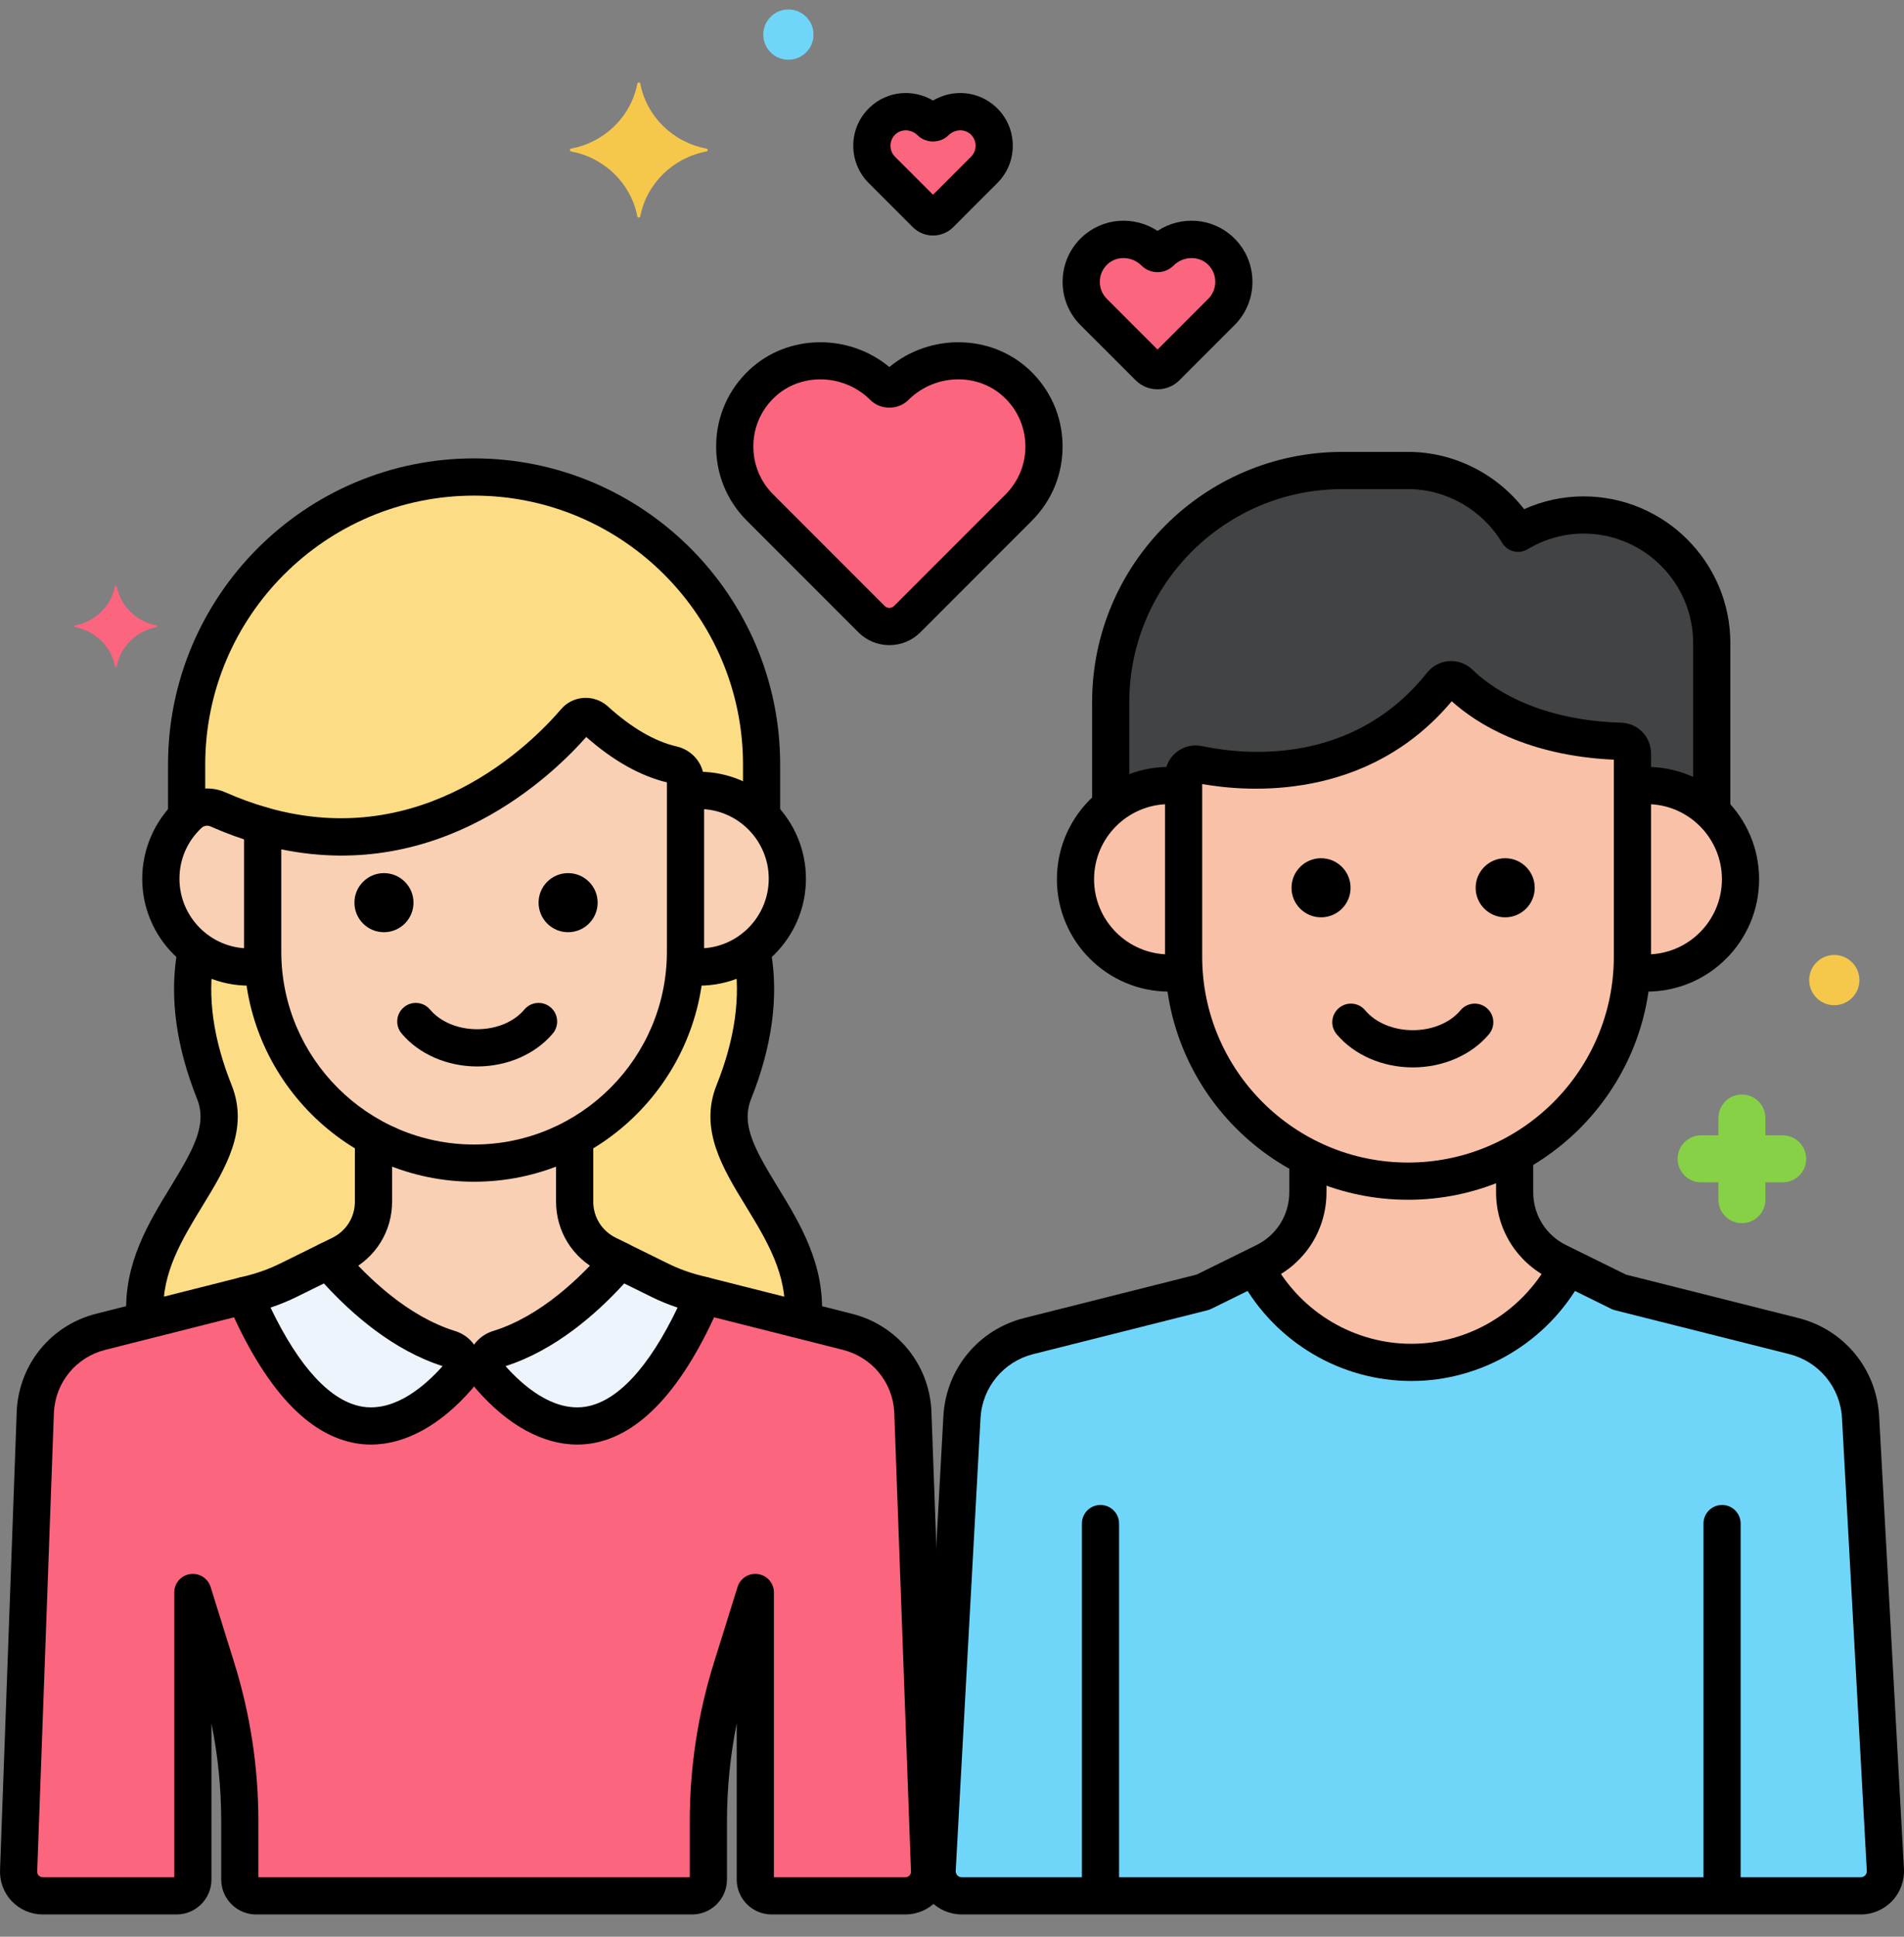 <svg width="60" height="61" viewBox="0 0 60 61" fill="none" xmlns="http://www.w3.org/2000/svg">
<rect x="0" y="0" width="60" height="61" fill="#808080" stroke="none"/>
<path d="M23.125 34.392C23.912 32.426 23.892 30.914 23.686 29.907C23.223 30.251 22.651 30.457 22.029 30.457C21.878 30.457 21.73 30.442 21.585 30.419C21.429 32.75 20.061 34.763 18.108 35.827V37.847C18.108 38.552 18.509 39.196 19.142 39.508L20.789 40.32C21.157 40.502 21.543 40.644 21.941 40.744L25.3 41.592C25.597 38.48 22.233 36.625 23.125 34.392Z" fill="#FCDD86"/>
<path d="M8.295 30.419C8.149 30.442 8.002 30.457 7.85 30.457C7.229 30.457 6.657 30.251 6.194 29.907C5.988 30.914 5.967 32.426 6.754 34.392C7.647 36.624 4.282 38.48 4.579 41.592L7.938 40.744C8.336 40.644 8.723 40.502 9.091 40.321L10.738 39.508C11.37 39.197 11.771 38.553 11.771 37.847V35.827C9.819 34.763 8.451 32.75 8.295 30.419Z" fill="#FCDD86"/>
<path d="M28.765 44.444C28.698 43.25 27.863 42.238 26.704 41.947L22.169 40.802C19.5 47.004 16.609 44.706 15.444 43.36C15.357 43.259 15.319 43.141 15.316 43.024H14.561C14.559 43.141 14.521 43.259 14.434 43.36C13.269 44.706 10.377 47.004 7.708 40.802L3.173 41.947C2.014 42.238 1.179 43.25 1.113 44.444L0.586 58.911C0.562 59.346 0.908 59.712 1.344 59.712H5.562C5.846 59.712 6.076 59.482 6.076 59.199V50.156L6.821 52.542C7.308 54.102 7.556 55.727 7.556 57.361V59.198C7.556 59.482 7.785 59.712 8.069 59.712H21.808C22.092 59.712 22.322 59.482 22.322 59.198V57.361C22.322 55.727 22.57 54.102 23.057 52.542L23.802 50.156V59.199C23.802 59.482 24.032 59.712 24.315 59.712H28.533C28.969 59.712 29.316 59.346 29.291 58.911L28.765 44.444Z" fill="#FC657E"/>
<path d="M21.941 40.744C21.543 40.644 21.157 40.502 20.789 40.321L19.53 39.7C18.668 40.709 17.324 41.982 15.71 42.483C15.331 42.601 15.185 43.059 15.445 43.36C16.61 44.706 19.501 47.005 22.17 40.802L21.941 40.744Z" fill="#EDF4FC"/>
<path d="M14.168 42.483C12.554 41.983 11.21 40.709 10.348 39.7L9.09 40.321C8.721 40.502 8.335 40.644 7.937 40.744L7.708 40.802C10.377 47.005 13.269 44.706 14.434 43.36C14.694 43.059 14.548 42.601 14.168 42.483Z" fill="#EDF4FC"/>
<path d="M19.142 39.509C18.509 39.197 18.109 38.553 18.109 37.847V35.827C17.165 36.342 16.085 36.634 14.94 36.634C13.795 36.634 12.715 36.342 11.771 35.827V37.847C11.771 38.553 11.371 39.197 10.738 39.509L10.35 39.7C11.211 40.709 12.555 41.982 14.169 42.483C14.422 42.562 14.567 42.791 14.562 43.024H15.317C15.312 42.791 15.458 42.561 15.711 42.483C17.324 41.983 18.669 40.709 19.53 39.7L19.142 39.509Z" fill="#F9D0B4"/>
<path d="M15.264 42.438H14.602C14.279 42.438 14.017 42.701 14.017 43.024C14.017 43.348 14.279 43.61 14.602 43.61H15.264C15.588 43.61 15.85 43.348 15.85 43.024C15.85 42.701 15.588 42.438 15.264 42.438Z" fill="black"/>
<path d="M29.878 58.889L29.35 44.411C29.269 42.954 28.263 41.735 26.848 41.379L22.314 40.234C22 40.156 21.681 40.345 21.602 40.659C21.523 40.973 21.713 41.291 22.027 41.37L26.562 42.515C27.477 42.745 28.128 43.534 28.18 44.465L28.707 58.943C28.71 59.008 28.679 59.052 28.66 59.072C28.64 59.092 28.599 59.126 28.534 59.126H24.388V50.156C24.388 49.867 24.177 49.62 23.89 49.577C23.605 49.533 23.329 49.705 23.243 49.981L22.498 52.367C21.993 53.985 21.736 55.666 21.736 57.361V59.126H8.142V57.361C8.142 55.666 7.886 53.986 7.381 52.367L6.636 49.981C6.55 49.705 6.274 49.534 5.988 49.577C5.702 49.62 5.491 49.866 5.491 50.156V59.126H1.345C1.281 59.126 1.239 59.092 1.219 59.072C1.2 59.052 1.169 59.008 1.173 58.932L1.699 44.477C1.751 43.534 2.402 42.745 3.318 42.515L7.852 41.37C8.166 41.291 8.356 40.972 8.277 40.658C8.198 40.345 7.879 40.156 7.565 40.234L3.031 41.378C1.615 41.735 0.61 42.954 0.528 44.422L0.002 58.878C-0.018 59.245 0.115 59.61 0.368 59.877C0.621 60.145 0.977 60.298 1.345 60.298H5.564C6.17 60.298 6.663 59.805 6.663 59.199V54.279C6.868 55.292 6.971 56.324 6.971 57.361V59.198C6.971 59.804 7.464 60.298 8.07 60.298H21.809C22.415 60.298 22.909 59.805 22.909 59.198V57.361C22.909 56.323 23.012 55.292 23.216 54.279V59.199C23.216 59.805 23.71 60.298 24.316 60.298H28.534C28.902 60.298 29.258 60.145 29.511 59.877C29.764 59.61 29.897 59.245 29.878 58.889Z" fill="black"/>
<path d="M22.03 24.894C21.885 24.894 21.742 24.906 21.603 24.928V29.972C21.603 30.122 21.596 30.271 21.586 30.419C21.731 30.442 21.879 30.457 22.03 30.457C23.566 30.457 24.812 29.212 24.812 27.676C24.812 26.14 23.566 24.894 22.03 24.894Z" fill="#F9D0B4"/>
<path d="M21.192 24.082C20.518 23.926 19.699 23.535 18.761 22.683C18.575 22.514 18.289 22.528 18.126 22.718C17.111 23.903 13.514 27.496 8.277 26.004V29.972C8.277 33.636 11.275 36.634 14.94 36.634C18.604 36.634 21.602 33.636 21.602 29.972V24.589C21.602 24.345 21.43 24.137 21.192 24.082Z" fill="#F9D0B4"/>
<path d="M8.277 29.972V26.004C7.82 25.874 7.35 25.706 6.868 25.493C6.558 25.356 6.195 25.419 5.947 25.651C5.407 26.158 5.068 26.877 5.068 27.676C5.068 29.212 6.314 30.457 7.85 30.457C8.002 30.457 8.149 30.442 8.294 30.419C8.284 30.271 8.277 30.122 8.277 29.972Z" fill="#F9D0B4"/>
<path d="M14.939 15.024C9.957 15.024 5.88 19.101 5.88 24.083V25.72C5.903 25.698 5.923 25.673 5.947 25.651C6.194 25.419 6.557 25.356 6.868 25.493C7.35 25.706 7.82 25.874 8.277 26.005C13.513 27.496 17.111 23.903 18.126 22.719C18.289 22.528 18.575 22.514 18.761 22.683C19.699 23.535 20.517 23.926 21.191 24.082C21.43 24.137 21.601 24.345 21.601 24.59V24.928C21.741 24.907 21.883 24.895 22.029 24.895C22.798 24.895 23.495 25.207 23.998 25.712V24.083C23.999 19.101 19.922 15.024 14.939 15.024Z" fill="#FCDD86"/>
<path d="M22.03 24.308C21.923 24.308 21.818 24.313 21.714 24.323C21.392 24.354 21.156 24.64 21.186 24.962C21.216 25.284 21.504 25.522 21.825 25.49C21.892 25.484 21.961 25.48 22.03 25.48C23.241 25.48 24.225 26.465 24.225 27.676C24.225 28.887 23.241 29.871 22.03 29.871C21.962 29.871 21.895 29.867 21.829 29.86C21.508 29.828 21.219 30.06 21.185 30.382C21.151 30.704 21.385 30.992 21.707 31.026C21.819 31.038 21.925 31.044 22.03 31.044C23.887 31.044 25.397 29.533 25.397 27.676C25.397 25.819 23.886 24.308 22.03 24.308Z" fill="black"/>
<path d="M17.348 31.725C17.1 31.517 16.73 31.55 16.523 31.798C16.198 32.185 15.642 32.417 15.037 32.417C14.432 32.417 13.877 32.185 13.552 31.798C13.345 31.55 12.975 31.517 12.727 31.725C12.479 31.933 12.447 32.303 12.655 32.55C13.199 33.2 14.09 33.589 15.037 33.589C15.985 33.589 16.876 33.2 17.421 32.55C17.628 32.303 17.596 31.933 17.348 31.725Z" fill="black"/>
<path d="M21.324 23.511C20.629 23.35 19.9 22.925 19.155 22.249C18.948 22.061 18.672 21.964 18.395 21.981C18.116 21.999 17.863 22.125 17.681 22.337C16.754 23.419 13.349 26.84 8.438 25.441C8.261 25.39 8.071 25.426 7.924 25.537C7.778 25.647 7.691 25.82 7.691 26.004V29.972C7.691 33.968 10.943 37.22 14.94 37.22C18.936 37.22 22.188 33.968 22.188 29.972V24.589C22.188 24.073 21.833 23.629 21.324 23.511ZM21.016 29.972C21.016 33.322 18.29 36.048 14.94 36.048C11.589 36.048 8.864 33.322 8.864 29.972V26.751C13.883 27.783 17.361 24.472 18.474 23.212C19.319 23.957 20.173 24.438 21.016 24.642V29.972Z" fill="black"/>
<path d="M6.632 26.029C7.117 26.243 7.61 26.423 8.097 26.562C8.409 26.652 8.733 26.472 8.822 26.161C8.911 25.849 8.732 25.525 8.421 25.436C7.985 25.311 7.542 25.15 7.105 24.957C6.579 24.724 5.967 24.829 5.546 25.223C4.87 25.857 4.482 26.751 4.482 27.676C4.482 29.533 5.993 31.044 7.85 31.044C7.944 31.044 8.036 31.039 8.128 31.03C8.45 31.001 8.688 30.716 8.658 30.393C8.629 30.071 8.343 29.835 8.021 29.863C7.965 29.868 7.908 29.871 7.85 29.871C6.639 29.871 5.655 28.887 5.655 27.676C5.655 27.065 5.901 26.497 6.348 26.078C6.425 26.006 6.536 25.986 6.632 26.029Z" fill="black"/>
<path d="M14.94 14.438C9.622 14.438 5.295 18.765 5.295 24.083V25.684C5.295 26.008 5.557 26.27 5.881 26.27C6.205 26.27 6.467 26.008 6.467 25.684V24.083C6.467 19.411 10.268 15.61 14.94 15.61C19.613 15.61 23.414 19.411 23.414 24.083V25.542C23.414 25.866 23.676 26.128 24 26.128C24.323 26.128 24.585 25.866 24.585 25.542V24.083C24.585 18.765 20.259 14.438 14.94 14.438Z" fill="black"/>
<path d="M24.503 37.378C23.775 36.189 23.346 35.419 23.67 34.61C24.329 32.962 24.54 31.408 24.298 29.99C24.243 29.671 23.941 29.456 23.621 29.511C23.302 29.566 23.088 29.868 23.142 30.187C23.348 31.389 23.159 32.731 22.582 34.175C22.023 35.571 22.776 36.8 23.503 37.99C24.151 39.049 24.821 40.143 24.724 41.461C24.7 41.783 24.942 42.064 25.265 42.088C25.28 42.089 25.294 42.09 25.309 42.09C25.613 42.09 25.87 41.855 25.892 41.547C26.017 39.854 25.213 38.539 24.503 37.378Z" fill="black"/>
<path d="M7.298 34.175C6.721 32.733 6.532 31.392 6.736 30.192C6.791 29.873 6.576 29.57 6.257 29.516C5.937 29.461 5.635 29.676 5.581 29.995C5.34 31.412 5.552 32.965 6.21 34.61C6.534 35.42 6.104 36.189 5.377 37.379C4.686 38.507 3.904 39.786 3.98 41.419C3.994 41.733 4.253 41.978 4.564 41.978C4.574 41.978 4.583 41.978 4.592 41.977C4.915 41.962 5.165 41.688 5.15 41.365C5.091 40.091 5.745 39.023 6.376 37.99C7.104 36.8 7.857 35.571 7.298 34.175Z" fill="black"/>
<path d="M22.695 40.543C22.619 40.389 22.479 40.276 22.313 40.234L22.083 40.176C21.726 40.086 21.377 39.958 21.047 39.795L19.788 39.175C19.547 39.056 19.257 39.115 19.083 39.32C18.287 40.253 17.024 41.462 15.536 41.923C15.163 42.039 14.877 42.33 14.77 42.703C14.666 43.067 14.752 43.456 15.001 43.743C15.99 44.887 17.107 45.498 18.189 45.498C18.334 45.498 18.479 45.487 18.623 45.465C20.171 45.225 21.545 43.734 22.707 41.034C22.775 40.876 22.77 40.697 22.695 40.543ZM18.444 44.307C17.396 44.468 16.436 43.598 15.931 43.028C17.48 42.532 18.778 41.401 19.671 40.424L20.528 40.846C20.794 40.978 21.07 41.091 21.353 41.184C20.446 43.076 19.447 44.151 18.444 44.307Z" fill="black"/>
<path d="M15.108 42.703C15.002 42.33 14.716 42.039 14.342 41.923C12.854 41.462 11.592 40.252 10.795 39.319C10.621 39.116 10.331 39.056 10.09 39.174L8.831 39.795C8.501 39.958 8.152 40.086 7.795 40.176L7.566 40.234C7.399 40.276 7.26 40.389 7.184 40.543C7.108 40.697 7.103 40.876 7.171 41.034C8.333 43.734 9.707 45.225 11.256 45.464C11.399 45.487 11.544 45.498 11.689 45.498C12.771 45.498 13.888 44.887 14.878 43.743C15.126 43.456 15.212 43.067 15.108 42.703ZM11.435 44.307C10.432 44.151 9.432 43.076 8.525 41.184C8.808 41.09 9.084 40.977 9.35 40.846L10.207 40.424C11.1 41.401 12.398 42.532 13.947 43.027C13.442 43.598 12.483 44.468 11.435 44.307Z" fill="black"/>
<path d="M11.77 35.464C11.447 35.464 11.184 35.727 11.184 36.05V37.847C11.184 38.333 10.914 38.768 10.478 38.983L10.09 39.174C9.8 39.317 9.68 39.669 9.823 39.959C9.925 40.166 10.133 40.286 10.349 40.286C10.436 40.286 10.524 40.267 10.608 40.226L10.996 40.034C11.835 39.62 12.356 38.782 12.356 37.847V36.05C12.356 35.727 12.094 35.464 11.77 35.464Z" fill="black"/>
<path d="M19.79 39.174L19.402 38.983C18.966 38.768 18.695 38.333 18.695 37.847V36.011C18.695 35.687 18.433 35.425 18.109 35.425C17.786 35.425 17.523 35.687 17.523 36.011V37.847C17.523 38.782 18.044 39.62 18.883 40.034L19.272 40.225C19.355 40.266 19.443 40.286 19.53 40.286C19.747 40.286 19.954 40.166 20.056 39.959C20.2 39.669 20.08 39.317 19.79 39.174Z" fill="black"/>
<path d="M51.44 23.721C51.436 23.52 51.275 23.355 51.075 23.349C48.137 23.263 46.589 22.098 45.994 21.515C45.832 21.356 45.57 21.373 45.428 21.551C42.846 24.799 39.035 24.341 37.754 24.073C37.521 24.024 37.298 24.199 37.298 24.437V30.131C37.298 34.02 40.48 37.202 44.369 37.202C48.259 37.202 51.441 34.02 51.441 30.131V23.831C51.441 23.794 51.441 23.757 51.44 23.721Z" fill="#F9C1A8"/>
<path d="M49.903 16.22C49.15 16.22 48.445 16.433 47.84 16.796C47.133 15.616 45.844 14.819 44.376 14.819H42.301C38.287 14.819 35.002 18.103 35.002 22.118V25.389C35.507 24.985 36.147 24.741 36.844 24.741C36.999 24.741 37.15 24.755 37.298 24.777V24.438C37.298 24.2 37.522 24.024 37.754 24.073C39.035 24.341 42.846 24.8 45.428 21.551C45.57 21.373 45.832 21.357 45.994 21.516C46.589 22.099 48.137 23.263 51.075 23.349C51.275 23.355 51.436 23.52 51.44 23.721C51.441 23.758 51.441 23.795 51.441 23.832V24.777C51.589 24.755 51.74 24.741 51.895 24.741C52.691 24.741 53.412 25.058 53.943 25.57V20.259C53.943 18.038 52.125 16.22 49.903 16.22Z" fill="#414344"/>
<path d="M51.895 24.741C51.741 24.741 51.59 24.754 51.442 24.777V30.131C51.442 30.29 51.434 30.448 51.424 30.605C51.578 30.63 51.735 30.646 51.895 30.646C53.526 30.646 54.848 29.325 54.848 27.694C54.848 26.063 53.526 24.741 51.895 24.741Z" fill="#F9C1A8"/>
<path d="M37.299 30.131V24.777C37.151 24.754 36.999 24.741 36.845 24.741C35.215 24.741 33.893 26.063 33.893 27.693C33.893 29.324 35.215 30.646 36.845 30.646C37.006 30.646 37.163 30.629 37.317 30.605C37.306 30.448 37.299 30.29 37.299 30.131Z" fill="#F9C1A8"/>
<path d="M58.631 44.632C58.563 43.413 57.71 42.379 56.526 42.081L51.034 40.699L49.093 39.742C48.258 39.331 47.73 38.481 47.73 37.551V36.347C46.729 36.892 45.584 37.202 44.369 37.202C43.237 37.202 42.166 36.931 41.214 36.453V37.551C41.214 38.481 40.686 39.33 39.852 39.742L37.91 40.699L32.419 42.081C31.234 42.379 30.381 43.413 30.313 44.632L29.532 58.894C29.507 59.338 29.861 59.712 30.306 59.712H58.638C59.083 59.712 59.437 59.338 59.413 58.894L58.631 44.632Z" fill="#70D6F9"/>
<path d="M49.094 39.742C48.259 39.331 47.731 38.481 47.731 37.551V36.347C46.73 36.892 45.585 37.202 44.37 37.202C43.238 37.202 42.167 36.931 41.215 36.453V37.551C41.215 38.481 40.687 39.33 39.853 39.742L39.548 39.892C40.469 41.68 42.334 42.91 44.473 42.91C46.613 42.91 48.477 41.679 49.399 39.892L49.094 39.742Z" fill="#F9C1A8"/>
<path d="M52.027 23.709C52.017 23.194 51.606 22.778 51.093 22.763C48.313 22.682 46.889 21.571 46.406 21.097C46.21 20.905 45.94 20.805 45.669 20.822C45.396 20.839 45.141 20.972 44.971 21.186C42.634 24.125 39.23 23.783 37.875 23.499C37.588 23.439 37.294 23.511 37.068 23.695C36.843 23.878 36.713 24.148 36.713 24.442V30.131C36.713 34.353 40.148 37.788 44.37 37.788C48.593 37.788 52.028 34.353 52.028 30.131V23.831L52.027 23.709ZM50.856 30.13C50.856 33.707 47.946 36.616 44.37 36.616C40.794 36.616 37.884 33.706 37.884 30.13V24.694C39.329 24.95 43.101 25.239 45.748 22.087C46.526 22.785 48.114 23.801 50.856 23.927V30.13Z" fill="black"/>
<path d="M49.902 15.634C49.258 15.634 48.619 15.772 48.029 16.037C47.156 14.912 45.801 14.233 44.375 14.233H42.3C37.953 14.233 34.415 17.77 34.415 22.118V25.274C34.415 25.598 34.677 25.86 35.001 25.86C35.325 25.86 35.587 25.598 35.587 25.274V22.118C35.587 18.416 38.599 15.405 42.3 15.405H44.375C45.576 15.405 46.711 16.053 47.336 17.097C47.416 17.23 47.546 17.326 47.696 17.364C47.847 17.402 48.007 17.378 48.14 17.298C48.678 16.976 49.287 16.806 49.903 16.806C51.807 16.806 53.356 18.355 53.356 20.259V25.391C53.356 25.715 53.618 25.977 53.942 25.977C54.266 25.977 54.528 25.715 54.528 25.391V20.259C54.528 17.709 52.453 15.634 49.902 15.634Z" fill="black"/>
<path d="M54.267 47.401C53.943 47.401 53.681 47.663 53.681 47.987V59.53C53.681 59.853 53.943 60.116 54.267 60.116C54.59 60.116 54.852 59.853 54.852 59.53V47.987C54.852 47.663 54.59 47.401 54.267 47.401Z" fill="black"/>
<path d="M34.679 47.401C34.355 47.401 34.093 47.663 34.093 47.987V59.53C34.093 59.853 34.355 60.116 34.679 60.116C35.002 60.116 35.265 59.853 35.265 59.53V47.987C35.265 47.663 35.002 47.401 34.679 47.401Z" fill="black"/>
<path d="M51.896 24.155C51.804 24.155 51.714 24.159 51.624 24.166C51.301 24.192 51.061 24.474 51.087 24.797C51.112 25.119 51.395 25.36 51.717 25.334C51.776 25.329 51.836 25.327 51.896 25.327C53.201 25.327 54.262 26.388 54.262 27.693C54.262 28.998 53.201 30.06 51.896 30.06C51.825 30.06 51.756 30.056 51.687 30.049C51.364 30.015 51.078 30.251 51.045 30.573C51.012 30.895 51.247 31.182 51.569 31.215C51.682 31.226 51.789 31.232 51.896 31.232C53.847 31.232 55.434 29.645 55.434 27.693C55.434 25.742 53.847 24.155 51.896 24.155Z" fill="black"/>
<path d="M37.029 30.051C36.968 30.057 36.906 30.06 36.844 30.06C35.539 30.06 34.477 28.998 34.477 27.694C34.477 26.389 35.539 25.327 36.844 25.327C36.922 25.327 36.998 25.331 37.074 25.339C37.394 25.371 37.683 25.136 37.715 24.814C37.747 24.492 37.513 24.205 37.19 24.173C35.081 23.962 33.306 25.629 33.306 27.693C33.306 29.645 34.893 31.232 36.844 31.232C36.943 31.232 37.039 31.227 37.136 31.218C37.458 31.188 37.696 30.903 37.666 30.581C37.637 30.259 37.351 30.024 37.029 30.051Z" fill="black"/>
<path d="M59.998 58.861L59.216 44.599C59.134 43.116 58.11 41.875 56.669 41.513L51.237 40.145L49.352 39.216C48.713 38.901 48.316 38.263 48.316 37.55V36.538C48.316 36.215 48.054 35.952 47.73 35.952C47.407 35.952 47.145 36.215 47.145 36.538V37.55C47.145 38.712 47.792 39.753 48.834 40.267L50.775 41.224C50.812 41.242 50.851 41.257 50.891 41.267L56.383 42.649C57.324 42.886 57.992 43.696 58.046 44.664L58.828 58.926C58.832 58.997 58.797 59.045 58.776 59.067C58.755 59.089 58.71 59.126 58.638 59.126H30.307C30.236 59.126 30.19 59.089 30.169 59.067C30.148 59.045 30.114 58.997 30.117 58.925L30.899 44.664C30.953 43.696 31.621 42.886 32.562 42.649L38.054 41.267C38.094 41.257 38.133 41.242 38.17 41.224L40.111 40.267C41.153 39.753 41.801 38.712 41.801 37.55V36.619C41.801 36.295 41.538 36.033 41.215 36.033C40.891 36.033 40.629 36.295 40.629 36.619V37.55C40.629 38.263 40.232 38.901 39.593 39.216L37.708 40.145L32.276 41.513C30.835 41.875 29.811 43.116 29.729 44.6L28.947 58.861C28.927 59.233 29.062 59.601 29.318 59.872C29.574 60.143 29.935 60.298 30.307 60.298H58.639C59.012 60.298 59.372 60.142 59.628 59.872C59.884 59.601 60.019 59.232 59.998 58.861Z" fill="black"/>
<path d="M49.602 39.532C49.319 39.375 48.962 39.477 48.805 39.76C47.926 41.342 46.267 42.324 44.473 42.324C42.687 42.324 41.03 41.347 40.15 39.774C39.992 39.492 39.634 39.391 39.353 39.549C39.07 39.707 38.969 40.064 39.127 40.347C40.215 42.289 42.263 43.496 44.474 43.496C46.692 43.496 48.745 42.282 49.83 40.329C49.986 40.046 49.884 39.689 49.602 39.532Z" fill="black"/>
<path d="M46.849 31.748C46.602 31.54 46.232 31.572 46.024 31.821C45.696 32.213 45.134 32.447 44.522 32.447C43.91 32.447 43.348 32.213 43.019 31.82C42.811 31.572 42.442 31.54 42.194 31.748C41.946 31.956 41.913 32.325 42.121 32.573C42.67 33.228 43.568 33.619 44.522 33.619C45.476 33.619 46.374 33.228 46.922 32.573C47.13 32.325 47.097 31.955 46.849 31.748Z" fill="black"/>
<path d="M38.454 7.894C37.921 7.397 37.082 7.435 36.568 7.95C36.518 8 36.437 8 36.387 7.95C35.872 7.435 35.034 7.397 34.501 7.894C33.941 8.415 33.93 9.291 34.466 9.827L36.2 11.561C36.354 11.715 36.602 11.715 36.755 11.561L38.49 9.827C39.025 9.291 39.014 8.415 38.454 7.894Z" fill="#FC657E"/>
<path d="M38.853 7.465C38.192 6.849 37.215 6.79 36.477 7.272C35.739 6.79 34.762 6.849 34.1 7.465C33.714 7.825 33.495 8.314 33.486 8.842C33.476 9.37 33.677 9.867 34.05 10.241L35.785 11.975C35.969 12.16 36.215 12.261 36.477 12.261C36.738 12.261 36.984 12.16 37.168 11.975L38.903 10.241C39.276 9.867 39.477 9.37 39.467 8.842C39.459 8.314 39.24 7.825 38.853 7.465ZM38.075 9.412L36.477 11.01L34.879 9.412C34.733 9.266 34.654 9.07 34.658 8.863C34.661 8.656 34.748 8.464 34.9 8.322C35.039 8.193 35.22 8.128 35.403 8.128C35.608 8.128 35.816 8.208 35.973 8.365C36.251 8.642 36.703 8.642 36.982 8.364C37.279 8.067 37.761 8.048 38.055 8.322C38.207 8.464 38.293 8.656 38.297 8.863C38.3 9.071 38.221 9.266 38.075 9.412Z" fill="black"/>
<path d="M30.986 3.802C30.559 3.404 29.887 3.435 29.474 3.847C29.435 3.887 29.37 3.887 29.33 3.847C28.917 3.435 28.245 3.404 27.818 3.802C27.37 4.219 27.36 4.921 27.79 5.351L29.18 6.74C29.303 6.863 29.502 6.863 29.624 6.74L31.014 5.351C31.444 4.921 31.434 4.219 30.986 3.802Z" fill="#FC657E"/>
<path d="M31.386 3.373C31.386 3.373 31.386 3.373 31.386 3.373C30.834 2.86 30.029 2.795 29.402 3.167C28.775 2.795 27.969 2.86 27.419 3.373C27.085 3.683 26.897 4.105 26.889 4.56C26.881 5.015 27.054 5.443 27.375 5.765L28.765 7.155C28.941 7.33 29.171 7.418 29.402 7.418C29.633 7.418 29.863 7.33 30.039 7.155L31.429 5.765C31.75 5.443 31.923 5.015 31.915 4.56C31.907 4.105 31.719 3.684 31.386 3.373ZM30.6 4.936L29.402 6.134L28.204 4.936C28.109 4.841 28.058 4.715 28.061 4.581C28.063 4.447 28.119 4.322 28.218 4.23C28.307 4.147 28.423 4.106 28.542 4.106C28.676 4.106 28.812 4.158 28.916 4.261C29.175 4.521 29.629 4.521 29.889 4.261C30.083 4.067 30.397 4.053 30.587 4.23C30.686 4.322 30.741 4.446 30.744 4.581C30.746 4.715 30.695 4.841 30.6 4.936Z" fill="black"/>
<path d="M32.03 12.071C30.95 11.066 29.251 11.143 28.208 12.186C28.107 12.287 27.944 12.287 27.843 12.186C26.799 11.143 25.1 11.066 24.02 12.071C22.887 13.126 22.863 14.901 23.949 15.987L27.463 19.501C27.773 19.811 28.277 19.811 28.587 19.501L32.101 15.987C33.187 14.901 33.163 13.126 32.03 12.071Z" fill="#FC657E"/>
<path d="M32.43 11.642C31.219 10.514 29.305 10.499 28.026 11.56C26.747 10.499 24.833 10.514 23.622 11.642C22.958 12.26 22.584 13.099 22.568 14.004C22.552 14.909 22.895 15.761 23.536 16.401L27.05 19.915C27.311 20.176 27.657 20.319 28.026 20.319C28.395 20.319 28.742 20.176 29.003 19.915L32.516 16.401C33.157 15.761 33.5 14.909 33.484 14.004C33.468 13.099 33.094 12.26 32.43 11.642ZM31.688 15.572L28.174 19.086C28.092 19.168 27.959 19.168 27.878 19.086L24.365 15.572C23.951 15.159 23.73 14.609 23.74 14.025C23.75 13.441 23.992 12.899 24.421 12.5C24.817 12.13 25.332 11.948 25.852 11.948C26.421 11.948 26.996 12.167 27.429 12.6C27.748 12.919 28.304 12.919 28.623 12.6C29.452 11.771 30.801 11.726 31.631 12.5C32.06 12.899 32.302 13.441 32.313 14.025C32.323 14.609 32.101 15.159 31.688 15.572Z" fill="black"/>
<path d="M47.432 27.031C46.919 27.031 46.502 27.448 46.502 27.962C46.502 28.475 46.918 28.892 47.432 28.892C47.946 28.892 48.363 28.476 48.363 27.962C48.363 27.448 47.946 27.031 47.432 27.031Z" fill="black"/>
<path d="M41.63 27.031C41.116 27.031 40.699 27.448 40.699 27.962C40.699 28.475 41.116 28.892 41.63 28.892C42.144 28.892 42.56 28.476 42.56 27.962C42.56 27.448 42.143 27.031 41.63 27.031Z" fill="black"/>
<path d="M17.902 27.5C17.388 27.5 16.972 27.916 16.972 28.43C16.972 28.944 17.388 29.361 17.902 29.361C18.416 29.361 18.833 28.944 18.833 28.43C18.833 27.916 18.416 27.5 17.902 27.5Z" fill="black"/>
<path d="M12.099 27.5C11.586 27.5 11.169 27.916 11.169 28.43C11.169 28.944 11.585 29.361 12.099 29.361C12.613 29.361 13.03 28.944 13.03 28.43C13.03 27.916 12.613 27.5 12.099 27.5Z" fill="black"/>
<path d="M22.262 4.68C21.208 4.484 20.377 3.67 20.177 2.637C20.167 2.585 20.094 2.585 20.084 2.637C19.884 3.67 19.053 4.484 17.999 4.68C17.946 4.69 17.946 4.761 17.999 4.771C19.053 4.967 19.884 5.781 20.084 6.814C20.094 6.866 20.167 6.866 20.177 6.814C20.377 5.781 21.208 4.967 22.262 4.771C22.315 4.761 22.315 4.69 22.262 4.68Z" fill="#F5C84C"/>
<path d="M4.934 19.698C4.299 19.58 3.799 19.09 3.679 18.469C3.672 18.438 3.629 18.438 3.623 18.469C3.502 19.09 3.002 19.58 2.368 19.698C2.336 19.704 2.336 19.747 2.368 19.753C3.002 19.871 3.502 20.361 3.623 20.982C3.629 21.014 3.672 21.014 3.679 20.982C3.799 20.361 4.299 19.871 4.934 19.753C4.965 19.747 4.965 19.704 4.934 19.698Z" fill="#FC657E"/>
<path d="M56.178 35.759H55.632V35.213C55.632 34.805 55.301 34.473 54.892 34.473C54.483 34.473 54.152 34.805 54.152 35.213V35.759H53.606C53.197 35.759 52.866 36.091 52.866 36.499C52.866 36.908 53.197 37.239 53.606 37.239H54.152V37.785C54.152 38.194 54.483 38.525 54.892 38.525C55.301 38.525 55.632 38.194 55.632 37.785V37.239H56.178C56.587 37.239 56.918 36.908 56.918 36.499C56.918 36.091 56.587 35.759 56.178 35.759Z" fill="#87D147"/>
<path d="M57.803 30.078C57.366 30.078 57.012 30.432 57.012 30.869C57.012 31.306 57.366 31.661 57.803 31.661C58.24 31.661 58.595 31.306 58.595 30.869C58.595 30.432 58.24 30.078 57.803 30.078Z" fill="#F5C84C"/>
<path d="M24.844 1.881C25.281 1.881 25.636 1.527 25.636 1.089C25.636 0.652 25.281 0.298 24.844 0.298C24.407 0.298 24.053 0.652 24.053 1.089C24.053 1.527 24.407 1.881 24.844 1.881Z" fill="#70D6F9"/>
</svg>
